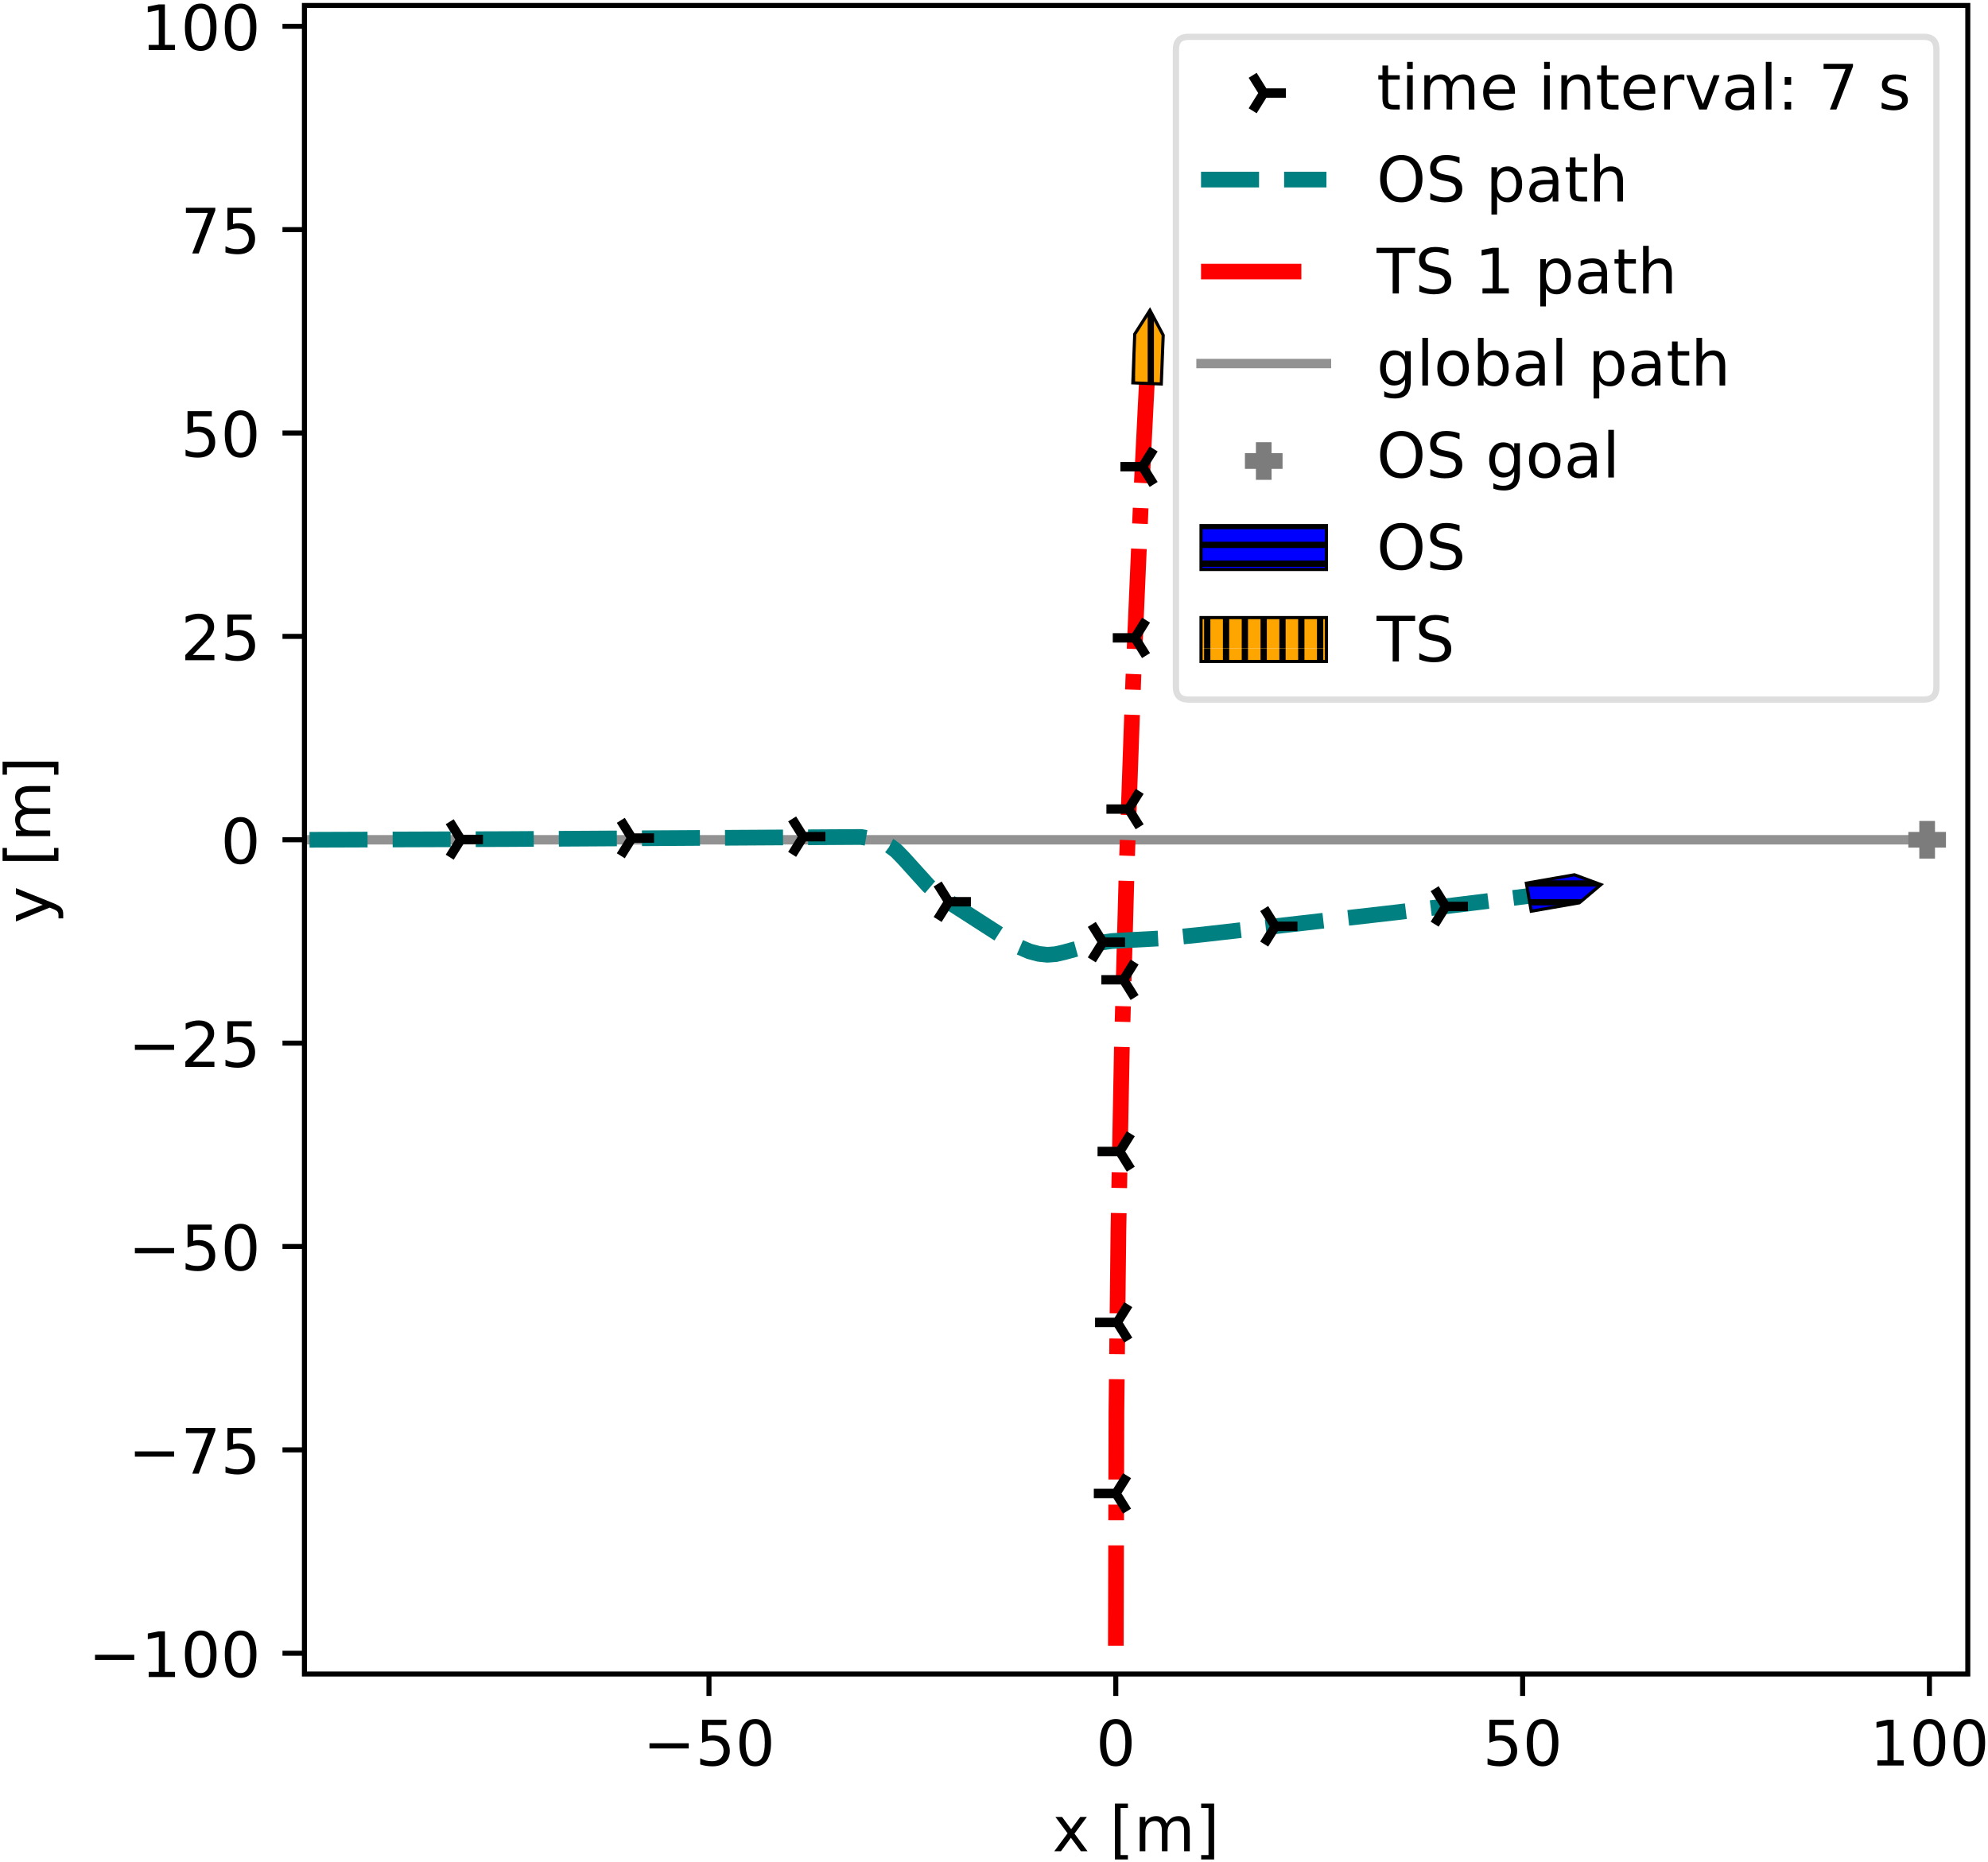 <svg xmlns="http://www.w3.org/2000/svg" xmlns:xlink="http://www.w3.org/1999/xlink" width="317pt" height="396" viewBox="0 0 317 297"><clipPath id="a"><path transform="matrix(1 0 0 -1 -55 305)" d="M0 0h460.8v345.6H0z"/></clipPath><g clip-path="url(#a)"><path d="M-55 305h460.8V-40.6H-55z" fill="#fff"/><path d="M48.542 266.984h265.236V.872H48.542z" fill="#fff"/><clipPath id="b"><path transform="matrix(1 0 0 -1 -55 305)" d="M103.542 38.016h265.236v266.112H103.542z"/></clipPath><g clip-path="url(#b)"><path stroke-width="1.5" stroke-linecap="square" stroke-linejoin="round" fill="none" stroke="#929292" d="m49.361 133.934 257.936.002"/></g><clipPath id="c"><path transform="matrix(1 0 0 -1 -55 305)" d="M103.542 38.016h265.236v266.112H103.542z"/></clipPath><g clip-path="url(#c)"><path stroke-width="2.5" stroke-dasharray="16,4,2.5,4" stroke-linejoin="round" fill="none" stroke="red" d="M177.929 262.465v-.418l.091-36.812.318-28.968.544-28.873.795-29.57 1.036-29.556 1.233-28.702 1.113-22.305"/></g><clipPath id="d"><path transform="matrix(1 0 0 -1 -55 305)" d="M103.542 38.016h265.236v266.112H103.542z"/></clipPath><g clip-path="url(#d)"><path stroke-width="2.5" stroke-dasharray="9.25,4" stroke-linejoin="round" fill="none" stroke="teal" d="m49.361 133.934 31.305-.11 56.632-.34 1.958.34 1.369.449 1.269.649 1.044.786 1.102 1.132 4.008 4.431 1.656 1.41 2.096 1.479 10.615 6.826 1.723.744 1.493.401 1.375.143 1.322-.095 1.445-.337 5.242-1.434 2.241-.32 2.908-.164 6.07-.325 5.332-.535 31.393-3.589 24.189-2.994.463-.06"/></g><clipPath id="e"><path transform="matrix(1 0 0 -1 -55 305)" d="M103.542 38.016h265.236v266.112H103.542z"/></clipPath><g clip-path="url(#e)"><clipPath id="f"><path transform="matrix(1 0 0 -1 73.478 133.884)" d="M-9.268-10.328h20.304v20.656H-9.268z"/></clipPath><g clip-path="url(#f)"><path d="M73.478 133.884h3.536m-3.536 0-1.768-2.829m1.768 2.829-1.768 2.828"/><path stroke-width="1.5" stroke-linejoin="round" fill="none" stroke="#000" d="M73.478 133.884h3.536m-3.536 0-1.768-2.829m1.768 2.829-1.768 2.828"/></g><clipPath id="g"><path transform="matrix(1 0 0 -1 100.758 133.66)" d="M-9.268-10.328h20.304v20.656H-9.268z"/></clipPath><g clip-path="url(#g)"><path d="M100.758 133.66h3.535m-3.535 0-1.768-2.828m1.768 2.828-1.768 2.828"/><path stroke-width="1.5" stroke-linejoin="round" fill="none" stroke="#000" d="M100.758 133.66h3.535m-3.535 0-1.768-2.828m1.768 2.828-1.768 2.828"/></g><clipPath id="h"><path transform="matrix(1 0 0 -1 128.081 133.437)" d="M-9.268-10.328h20.304v20.656H-9.268z"/></clipPath><g clip-path="url(#h)"><path d="M128.081 133.437h3.536m-3.536 0-1.768-2.829m1.768 2.829-1.768 2.828"/><path stroke-width="1.5" stroke-linejoin="round" fill="none" stroke="#000" d="M128.081 133.437h3.536m-3.536 0-1.768-2.829m1.768 2.829-1.768 2.828"/></g><clipPath id="i"><path transform="matrix(1 0 0 -1 151.28 143.815)" d="M-9.268-10.328h20.304v20.656H-9.268z"/></clipPath><g clip-path="url(#i)"><path d="M151.28 143.815h3.536m-3.535 0-1.768-2.828m1.768 2.828-1.768 2.828"/><path stroke-width="1.5" stroke-linejoin="round" fill="none" stroke="#000" d="M151.28 143.815h3.536m-3.535 0-1.768-2.828m1.768 2.828-1.768 2.828"/></g><clipPath id="j"><path transform="matrix(1 0 0 -1 175.861 150.26)" d="M-9.268-10.328h20.304v20.656H-9.268z"/></clipPath><g clip-path="url(#j)"><path d="M175.861 150.26h3.536m-3.536 0-1.768-2.828m1.768 2.828-1.768 2.829"/><path stroke-width="1.5" stroke-linejoin="round" fill="none" stroke="#000" d="M175.861 150.26h3.536m-3.536 0-1.768-2.828m1.768 2.828-1.768 2.829"/></g><clipPath id="k"><path transform="matrix(1 0 0 -1 203.351 147.74)" d="M-9.268-10.328h20.304v20.656H-9.268z"/></clipPath><g clip-path="url(#k)"><path d="M203.351 147.74h3.536m-3.536 0-1.768-2.829m1.768 2.829-1.768 2.828"/><path stroke-width="1.5" stroke-linejoin="round" fill="none" stroke="#000" d="M203.351 147.74h3.536m-3.536 0-1.768-2.829m1.768 2.829-1.768 2.828"/></g><clipPath id="l"><path transform="matrix(1 0 0 -1 230.533 144.565)" d="M-9.268-10.328h20.304v20.656H-9.268z"/></clipPath><g clip-path="url(#l)"><path d="M230.533 144.565h3.536m-3.536 0-1.767-2.829m1.767 2.829-1.767 2.828"/><path stroke-width="1.5" stroke-linejoin="round" fill="none" stroke="#000" d="M230.533 144.565h3.536m-3.536 0-1.767-2.829m1.767 2.829-1.767 2.828"/></g></g><clipPath id="m"><path transform="matrix(1 0 0 -1 -55 305)" d="M103.542 38.016h265.236v266.112H103.542z"/></clipPath><g clip-path="url(#m)"><clipPath id="n"><path transform="matrix(1 0 0 -1 177.952 238.184)" d="M-11.036-10.328H9.268v20.656h-20.304z"/></clipPath><g clip-path="url(#n)"><path d="M177.952 238.184h-3.536m3.536 0 1.767 2.828m-1.767-2.828 1.767-2.829"/><path stroke-width="1.5" stroke-linejoin="round" fill="none" stroke="#000" d="M177.952 238.184h-3.536m3.536 0 1.767 2.828m-1.767-2.828 1.767-2.829"/></g><clipPath id="o"><path transform="matrix(1 0 0 -1 178.15 210.905)" d="M-11.036-10.328H9.268v20.656h-20.304z"/></clipPath><g clip-path="url(#o)"><path d="M178.15 210.905h-3.536m3.535 0 1.768 2.828m-1.768-2.828 1.768-2.829"/><path stroke-width="1.5" stroke-linejoin="round" fill="none" stroke="#000" d="M178.15 210.905h-3.536m3.535 0 1.768 2.828m-1.768-2.828 1.768-2.829"/></g><clipPath id="p"><path transform="matrix(1 0 0 -1 178.548 183.648)" d="M-11.036-10.328H9.268v20.656h-20.304z"/></clipPath><g clip-path="url(#p)"><path d="M178.548 183.648h-3.536m3.536 0 1.768 2.829m-1.768-2.829 1.768-2.828"/><path stroke-width="1.5" stroke-linejoin="round" fill="none" stroke="#000" d="M178.548 183.648h-3.536m3.536 0 1.768 2.829m-1.768-2.829 1.768-2.828"/></g><clipPath id="q"><path transform="matrix(1 0 0 -1 179.153 156.263)" d="M-11.036-10.328H9.268v20.656h-20.304z"/></clipPath><g clip-path="url(#q)"><path d="M179.153 156.263h-3.535m3.535 0 1.768 2.829m-1.768-2.829 1.768-2.828"/><path stroke-width="1.5" stroke-linejoin="round" fill="none" stroke="#000" d="M179.153 156.263h-3.535m3.535 0 1.768 2.829m-1.768-2.829 1.768-2.828"/></g><clipPath id="r"><path transform="matrix(1 0 0 -1 179.96 129.034)" d="M-11.036-10.328H9.268v20.656h-20.304z"/></clipPath><g clip-path="url(#r)"><path d="M179.96 129.034h-3.535m3.535 0 1.768 2.829m-1.768-2.829 1.768-2.828"/><path stroke-width="1.5" stroke-linejoin="round" fill="none" stroke="#000" d="M179.96 129.034h-3.535m3.535 0 1.768 2.829m-1.768-2.829 1.768-2.828"/></g><clipPath id="s"><path transform="matrix(1 0 0 -1 180.974 101.73)" d="M-11.036-10.328H9.268v20.656h-20.304z"/></clipPath><g clip-path="url(#s)"><path d="M180.974 101.73h-3.536m3.536 0 1.768 2.828m-1.768-2.828 1.768-2.829"/><path stroke-width="1.5" stroke-linejoin="round" fill="none" stroke="#000" d="M180.974 101.73h-3.536m3.536 0 1.768 2.828m-1.768-2.828 1.768-2.829"/></g><clipPath id="t"><path transform="matrix(1 0 0 -1 182.19 74.433)" d="M-11.036-10.328H9.268v20.656h-20.304z"/></clipPath><g clip-path="url(#t)"><path d="M182.19 74.433h-3.535m3.535 0 1.768 2.828m-1.768-2.828 1.768-2.828"/><path stroke-width="1.5" stroke-linejoin="round" fill="none" stroke="#000" d="M182.19 74.433h-3.535m3.535 0 1.768 2.828m-1.768-2.828 1.768-2.828"/></g></g><clipPath id="u"><path transform="matrix(1 0 0 -1 -55 305)" d="M103.542 38.016h265.236v266.112H103.542z"/></clipPath><g clip-path="url(#u)"><path d="M304.297 133.936h6m-3 3v-6" fill="#7c7c7c"/><path stroke-width="2.5" stroke-linejoin="round" fill="none" stroke="#7c7c7c" d="M304.297 133.936h6m-3 3v-6"/></g><clipPath id="v"><path transform="matrix(1 0 0 -1 -55 305)" d="M103.542 38.016h265.236v266.112H103.542z"/></clipPath><g clip-path="url(#v)"><clipPath id="w"><path transform="matrix(1 0 0 -1 -55 305)" d="m298.387 164.147.78-4.473 7.669 1.337 3.444 2.905-4.224 1.568z"/></clipPath><g clip-path="url(#w)"><path d="M233 175.4h72v-72h-72zM233 173.9h72m-72-3h72m-72-3h72m-72-3h72m-72-3h72m-72-3h72m-72-3h72m-72-3h72m-72-3h72m-72-3h72m-72-3h72m-72-3h72m-72-3h72m-72-3h72m-72-3h72m-72-3h72m-72-3h72m-72-3h72m-72-3h72m-72-3h72m-72-3h72m-72-3h72m-72-3h72m-72-3h72" fill="#00f"/><path stroke-miterlimit="10" fill="none" stroke="#000" d="M233 173.9h72m-72-3h72m-72-3h72m-72-3h72m-72-3h72m-72-3h72m-72-3h72m-72-3h72m-72-3h72m-72-3h72m-72-3h72m-72-3h72m-72-3h72m-72-3h72m-72-3h72m-72-3h72m-72-3h72m-72-3h72m-72-3h72m-72-3h72m-72-3h72m-72-3h72m-72-3h72m-72-3h72"/></g><path stroke-width=".5" stroke-miterlimit="10" fill="none" stroke="#000" d="m243.387 140.853.78 4.473 7.669-1.337 3.444-2.905-4.224-1.568z"/></g><clipPath id="x"><path transform="matrix(1 0 0 -1 -55 305)" d="M103.542 38.016h265.236v266.112H103.542z"/></clipPath><g clip-path="url(#x)"><clipPath id="y"><path transform="matrix(1 0 0 -1 -55 305)" d="m235.638 243.94 4.537-.179.306 7.778-2.115 3.979-2.422-3.8z"/></clipPath><g clip-path="url(#y)"><path d="M161 103.4h72v-72h-72zM162.5 103.4v-72m3 72v-72m3 72v-72m3 72v-72m3 72v-72m3 72v-72m3 72v-72m3 72v-72m3 72v-72m3 72v-72m3 72v-72m3 72v-72m3 72v-72m3 72v-72m3 72v-72m3 72v-72m3 72v-72m3 72v-72m3 72v-72m3 72v-72m3 72v-72m3 72v-72m3 72v-72m3 72v-72" fill="orange"/><path stroke-miterlimit="10" fill="none" stroke="#000" d="M162.5 103.4v-72m3 72v-72m3 72v-72m3 72v-72m3 72v-72m3 72v-72m3 72v-72m3 72v-72m3 72v-72m3 72v-72m3 72v-72m3 72v-72m3 72v-72m3 72v-72m3 72v-72m3 72v-72m3 72v-72m3 72v-72m3 72v-72m3 72v-72m3 72v-72m3 72v-72m3 72v-72m3 72v-72"/></g><path stroke-width=".5" stroke-miterlimit="10" fill="none" stroke="#000" d="m180.638 61.06 4.537.179.306-7.778-2.115-3.979-2.422 3.8z"/></g><path stroke-width=".8" stroke-linejoin="round" fill="none" stroke="#000" d="M113.051 266.984v3.5"/><symbol id="z"><path transform="matrix(.001 0 0 .001 -.077 .013)" d="M108 729h387v-83H198V467c14 5 29 9 43 11s29 4 43 4c81 0 145-23 193-67 48-45 72-105 72-181 0-79-25-140-74-183S357-13 269-13c-31 0-62 3-94 7-32 5-64 12-98 23v99c29-16 59-28 91-36 31-8 64-11 99-11 56 0 101 14 134 44 32 30 49 70 49 121 0 50-17 90-49 120-33 30-78 45-134 45-26 0-53-3-79-9s-53-15-80-27v366z"/></symbol><symbol id="A"><path transform="matrix(.001 0 0 .001 -.066 .013)" d="M318 664c-51 0-89-25-115-75s-38-125-38-225 12-175 38-225 64-75 115-75 89 25 115 75c25 50 38 125 38 225s-13 175-38 225c-26 50-64 75-115 75zm0 78c81 0 143-33 187-97 43-65 65-159 65-281 0-123-22-217-65-281-44-64-106-96-188-96S173 19 130 83 66 241 66 364c0 122 21 216 64 281 43 64 106 97 188 97z"/></symbol><use xlink:href="#z" transform="matrix(10 0 0 -10 111.653 281.708)"/><use xlink:href="#A" transform="matrix(10 0 0 -10 117.903 281.708)"/><clipPath id="B"><path transform="matrix(.01 0 0 -.01 102.504 281.578)" d="M-1021-463h2815v1696h-2815z"/></clipPath><g clip-path="url(#B)"><path d="M103.564 278.028h6.26v.83h-6.26v-.83z"/></g><path stroke-width=".8" stroke-linejoin="round" fill="none" stroke="#000" d="M177.92 266.984v3.5"/><use xlink:href="#A" transform="matrix(10 0 0 -10 175.4 281.708)"/><path stroke-width=".8" stroke-linejoin="round" fill="none" stroke="#000" d="M242.79 266.984v3.5"/><use xlink:href="#z" transform="matrix(10 0 0 -10 237.2 281.708)"/><use xlink:href="#A" transform="matrix(10 0 0 -10 243.45 281.708)"/><path stroke-width=".8" stroke-linejoin="round" fill="none" stroke="#000" d="M307.66 266.984v3.5"/><symbol id="C"><path transform="translate(-.11) scale(.001)" d="M124 83h161v556l-175-35v90l174 35h99V83h161V0H124v83z"/></symbol><use xlink:href="#C" transform="matrix(10 0 0 -10 299.22 281.578)"/><use xlink:href="#A" transform="matrix(10 0 0 -10 305.14 281.708)"/><use xlink:href="#A" transform="matrix(10 0 0 -10 311.5 281.708)"/><symbol id="D"><path transform="translate(-.029) scale(.001)" d="M549 547 351 281 559 0H453L294 215 135 0H29l212 286L47 547h106l145-195 145 195h106z"/></symbol><symbol id="F"><path transform="matrix(.001 0 0 .001 -.086 .131)" d="M86 760h207v-70H176V-61h117v-70H86v891z"/></symbol><symbol id="G"><path transform="translate(-.091) scale(.001)" d="M520 442c22 40 49 69 80 89 31 19 68 29 111 29 56 0 100-20 131-60s47-97 47-170V0h-90v327c0 52-10 91-28 117-19 25-47 38-85 38-47 0-84-16-111-47s-40-73-40-126V0h-90v327c0 52-10 91-28 117-19 25-48 38-86 38-46 0-83-16-110-47s-40-73-40-126V0H91v547h90v-85c20 33 45 58 74 74 28 16 62 24 102 24s73-10 101-30 48-50 62-88z"/></symbol><symbol id="H"><path transform="matrix(.001 0 0 .001 -.097 .131)" d="M304 760v-891H97v70h117v751H97v70h207z"/></symbol><use xlink:href="#D" transform="matrix(10 0 0 -10 168.114 295.25)"/><use xlink:href="#E" transform="matrix(10 0 0 -10 173.744 295.25)"/><use xlink:href="#F" transform="matrix(10 0 0 -10 177.784 296.56)"/><use xlink:href="#G" transform="matrix(10 0 0 -10 181.734 295.25)"/><use xlink:href="#H" transform="matrix(10 0 0 -10 191.534 296.56)"/><path stroke-width=".8" stroke-linejoin="round" fill="none" stroke="#000" d="M48.542 263.67h-3.5"/><use xlink:href="#C" transform="matrix(10 0 0 -10 23.568 267.467)"/><use xlink:href="#A" transform="matrix(10 0 0 -10 29.488 267.597)"/><use xlink:href="#A" transform="matrix(10 0 0 -10 35.848 267.597)"/><clipPath id="I"><path transform="matrix(.01 0 0 -.01 14.089 267.467)" d="M-1021-463h2815v1696h-2815z"/></clipPath><g clip-path="url(#I)"><path d="M15.149 263.917h6.26v.83h-6.26v-.83z"/></g><path stroke-width=".8" stroke-linejoin="round" fill="none" stroke="#000" d="M48.542 231.235h-3.5"/><symbol id="J"><path transform="translate(-.082) scale(.001)" d="M82 729h469v-42L286 0H183l249 646H82v83z"/></symbol><use xlink:href="#J" transform="matrix(10 0 0 -10 29.647 235.032)"/><use xlink:href="#z" transform="matrix(10 0 0 -10 35.957 235.162)"/><clipPath id="K"><path transform="matrix(.01 0 0 -.01 20.448 235.032)" d="M-1021-463h2815v1696h-2815z"/></clipPath><g clip-path="url(#K)"><path d="M21.508 231.482h6.26v.83h-6.26v-.83z"/></g><path stroke-width=".8" stroke-linejoin="round" fill="none" stroke="#000" d="M48.542 198.8h-3.5"/><use xlink:href="#z" transform="matrix(10 0 0 -10 29.597 202.727)"/><use xlink:href="#A" transform="matrix(10 0 0 -10 35.847 202.727)"/><clipPath id="L"><path transform="matrix(.01 0 0 -.01 20.448 202.597)" d="M-1021-463h2815v1696h-2815z"/></clipPath><g clip-path="url(#L)"><path d="M21.508 199.047h6.26v.83h-6.26v-.83z"/></g><path stroke-width=".8" stroke-linejoin="round" fill="none" stroke="#000" d="M48.542 166.366h-3.5"/><symbol id="M"><path transform="translate(-.073) scale(.001)" d="M192 83h344V0H73v83c37 38 88 90 153 156 64 65 105 107 122 126 32 35 54 65 66 90 12 24 19 49 19 73 0 38-14 70-41 94s-62 37-106 37c-31 0-64-6-98-16-34-11-71-27-110-49v100c40 16 77 28 111 36s66 12 95 12c75 0 135-19 180-57s68-88 68-151c0-30-6-59-17-85-11-27-31-59-61-95-8-10-34-37-78-82S271 164 192 83z"/></symbol><use xlink:href="#M" transform="matrix(10 0 0 -10 29.557 170.163)"/><use xlink:href="#z" transform="matrix(10 0 0 -10 35.957 170.293)"/><clipPath id="N"><path transform="matrix(.01 0 0 -.01 20.448 170.163)" d="M-1021-463h2815v1696h-2815z"/></clipPath><g clip-path="url(#N)"><path d="M21.508 166.613h6.26v.83h-6.26v-.83z"/></g><path stroke-width=".8" stroke-linejoin="round" fill="none" stroke="#000" d="M48.542 133.931h-3.5"/><use xlink:href="#A" transform="matrix(10 0 0 -10 35.843 137.858)"/><path stroke-width=".8" stroke-linejoin="round" fill="none" stroke="#000" d="M48.542 101.496h-3.5"/><use xlink:href="#M" transform="matrix(10 0 0 -10 29.553 105.293)"/><use xlink:href="#z" transform="matrix(10 0 0 -10 35.953 105.423)"/><path stroke-width=".8" stroke-linejoin="round" fill="none" stroke="#000" d="M48.542 69.062h-3.5"/><use xlink:href="#z" transform="matrix(10 0 0 -10 29.593 72.989)"/><use xlink:href="#A" transform="matrix(10 0 0 -10 35.843 72.989)"/><path stroke-width=".8" stroke-linejoin="round" fill="none" stroke="#000" d="M48.542 36.627h-3.5"/><use xlink:href="#J" transform="matrix(10 0 0 -10 29.643 40.424)"/><use xlink:href="#z" transform="matrix(10 0 0 -10 35.953 40.554)"/><path stroke-width=".8" stroke-linejoin="round" fill="none" stroke="#000" d="M48.542 4.192h-3.5"/><use xlink:href="#C" transform="matrix(10 0 0 -10 23.564 7.99)"/><use xlink:href="#A" transform="matrix(10 0 0 -10 29.484 8.12)"/><use xlink:href="#A" transform="matrix(10 0 0 -10 35.844 8.12)"/><symbol id="O"><path transform="matrix(.001 0 0 .001 -.03 .207)" d="M322-50c-26-64-51-107-75-127s-56-30-96-30H79v75h53c24 0 43 6 57 18s29 39 46 83l16 40L30 547h95l171-428 171 428h95L322-50z"/></symbol><use xlink:href="#O" transform="matrix(0 -10 -10 0 10.08 146.964)"/><use xlink:href="#E" transform="matrix(0 -10 -10 0 8.01 141.344)"/><use xlink:href="#F" transform="matrix(0 -10 -10 0 9.32 137.304)"/><use xlink:href="#G" transform="matrix(0 -10 -10 0 8.01 133.354)"/><use xlink:href="#H" transform="matrix(0 -10 -10 0 9.32 123.554)"/><path stroke-width=".8" stroke-linecap="square" stroke-miterlimit="10" fill="none" stroke="#000" d="M48.542 266.984V.872M313.778 266.984V.872M48.542 266.984h265.236M48.542.872h265.236"/><path d="M189.512 111.575h117.266c1.333 0 2-.667 2-2V7.872c0-1.333-.667-2-2-2H189.512c-1.333 0-2 .667-2 2v101.703c0 1.333.667 2 2 2z" fill="#fff" fill-opacity=".8"/><path stroke-miterlimit="10" fill="none" stroke="#d5d6d5" stroke-opacity=".8" d="M189.512 111.575h117.266c1.333 0 2-.667 2-2V7.872c0-1.333-.667-2-2-2H189.512c-1.333 0-2 .667-2 2v101.703c0 1.333.667 2 2 2z"/><path d="M201.512 14.84h3.536m-3.536 0-1.767-2.828m1.767 2.829-1.767 2.828"/><path stroke-width="1.5" stroke-linejoin="round" fill="none" stroke="#000" d="M201.512 14.84h3.536m-3.536 0-1.767-2.828m1.767 2.829-1.767 2.828"/><symbol id="P"><path transform="translate(-.027) scale(.001)" d="M183 702V547h185v-70H183V180c0-45 6-74 18-86 12-13 37-19 75-19h92V0h-92c-70 0-118 13-144 39s-39 73-39 141v297H27v70h66v155h90z"/></symbol><symbol id="Q"><path transform="translate(-.094) scale(.001)" d="M94 547h90V0H94v547zm0 213h90V646H94v114z"/></symbol><symbol id="R"><path transform="matrix(.001 0 0 .001 -.055 .013)" d="M562 296v-44H149c4-62 22-110 56-142 33-32 79-48 139-48 34 0 68 4 100 12s65 21 97 39V28c-32-14-65-25-99-31s-69-10-103-10c-88 0-157 25-208 75S55 181 55 268c0 89 24 160 72 213 48 52 114 79 196 79 74 0 132-24 175-71 42-48 64-112 64-193zm-90 26c-1 49-15 88-41 118-27 29-63 44-107 44-50 0-90-15-120-43s-48-68-52-119h320z"/></symbol><symbol id="S"><path transform="translate(-.091) scale(.001)" d="M549 330V0h-90v327c0 52-11 90-31 116s-50 39-90 39c-49 0-87-16-115-47s-42-73-42-126V0H91v547h90v-85c21 32 46 57 76 73 29 16 63 25 101 25 62 0 110-20 142-59s49-96 49-171z"/></symbol><symbol id="T"><path transform="translate(-.091) scale(.001)" d="M411 463c-10 6-21 10-33 13-12 2-25 4-39 4-51 0-90-17-117-50-28-33-41-80-41-142V0H91v547h90v-85c18 33 43 58 73 74s67 24 111 24c6 0 13-1 21-1 7-1 15-2 25-4v-92z"/></symbol><symbol id="U"><path transform="translate(-.03) scale(.001)" d="M30 547h95L296 88l171 459h95L357 0H235L30 547z"/></symbol><symbol id="V"><path transform="matrix(.001 0 0 .001 -.06 .013)" d="M343 275c-73 0-123-9-151-25-28-17-42-45-42-85 0-32 10-58 31-76 21-19 50-28 86-28 50 0 90 17 120 53 30 35 45 82 45 141v20h-89zm179 37V0h-90v83c-21-34-47-58-77-73s-68-23-112-23c-56 0-101 15-134 46s-49 73-49 126c0 61 20 107 62 139 41 31 102 47 184 47h126v9c0 41-14 73-41 96-27 22-65 34-114 34-32 0-62-4-92-12s-58-19-85-33v83c32 12 64 22 95 28s61 10 91 10c79 0 138-21 177-62s59-103 59-186z"/></symbol><symbol id="W"><path transform="translate(-.094) scale(.001)" d="M94 760h90V0H94v760z"/></symbol><symbol id="X"><path transform="translate(-.117) scale(.001)" d="M117 124h103V0H117v124zm0 393h103V393H117v124z"/></symbol><symbol id="Y"><path transform="matrix(.001 0 0 .001 -.054 .013)" d="M443 531v-85c-26 12-52 22-79 29-28 6-56 10-85 10-45 0-79-7-101-21s-33-34-33-61c0-21 8-37 24-49s48-24 96-34l31-7c64-14 109-34 136-58 26-25 40-60 40-104 0-51-20-91-60-120-40-30-96-44-166-44-30 0-60 3-92 8S89 8 54 20v93c33-18 66-31 98-39 32-9 64-13 96-13 42 0 75 7 98 21 22 14 34 35 34 62 0 24-9 43-25 56s-52 26-108 38l-31 7c-56 12-97 30-121 54-25 24-37 57-37 100 0 51 18 91 54 119s88 42 156 42c33 0 64-3 94-8 29-5 56-12 81-21z"/></symbol><use xlink:href="#P" transform="matrix(10 0 0 -10 219.782 17.466)"/><use xlink:href="#Q" transform="matrix(10 0 0 -10 224.372 17.466)"/><use xlink:href="#G" transform="matrix(10 0 0 -10 227.122 17.466)"/><use xlink:href="#R" transform="matrix(10 0 0 -10 236.502 17.596)"/><use xlink:href="#E" transform="matrix(10 0 0 -10 242.102 17.466)"/><use xlink:href="#Q" transform="matrix(10 0 0 -10 246.222 17.466)"/><use xlink:href="#S" transform="matrix(10 0 0 -10 248.972 17.466)"/><use xlink:href="#P" transform="matrix(10 0 0 -10 254.672 17.466)"/><use xlink:href="#R" transform="matrix(10 0 0 -10 258.872 17.596)"/><use xlink:href="#T" transform="matrix(10 0 0 -10 265.382 17.466)"/><use xlink:href="#U" transform="matrix(10 0 0 -10 268.882 17.466)"/><use xlink:href="#V" transform="matrix(10 0 0 -10 275.102 17.596)"/><use xlink:href="#W" transform="matrix(10 0 0 -10 281.572 17.466)"/><use xlink:href="#X" transform="matrix(10 0 0 -10 284.582 17.466)"/><use xlink:href="#E" transform="matrix(10 0 0 -10 286.782 17.466)"/><use xlink:href="#J" transform="matrix(10 0 0 -10 290.782 17.466)"/><use xlink:href="#E" transform="matrix(10 0 0 -10 296.322 17.466)"/><use xlink:href="#Y" transform="matrix(10 0 0 -10 300.042 17.596)"/><path stroke-width="2.5" stroke-dasharray="9.25,4" stroke-linejoin="round" fill="none" stroke="teal" d="M191.512 28.638h20"/><symbol id="Z"><path transform="matrix(.001 0 0 .001 -.056 .013)" d="M394 662c-72 0-129-27-171-80-42-54-63-126-63-218s21-165 63-218c42-54 99-80 171-80 71 0 128 26 170 80 42 53 63 126 63 218s-21 164-63 218c-42 53-99 80-170 80zm0 80c102 0 183-35 245-103 61-68 92-160 92-275 0-116-31-207-92-275C577 21 496-13 394-13 291-13 209 21 148 89c-62 68-92 159-92 275 0 115 30 207 92 275 61 68 143 103 246 103z"/></symbol><symbol id="aa"><path transform="matrix(.001 0 0 .001 -.066 .013)" d="M535 705v-96c-38 18-73 31-106 40-34 8-66 13-96 13-54 0-96-11-125-31-29-21-43-51-43-89 0-32 9-57 29-73 19-17 56-30 110-40l60-12c73-14 127-39 162-74 35-36 53-83 53-142 0-71-24-124-71-160-48-36-117-54-208-54-35 0-72 4-111 11S110 16 69 32v102c40-23 79-40 117-51 38-12 76-17 114-17 56 0 99 11 130 33 30 22 46 53 46 95 0 36-11 64-33 84s-58 35-108 45l-60 12c-74 14-127 37-160 69-33 31-49 74-49 130 0 64 22 115 68 152 45 37 108 56 188 56 34 0 68-3 104-9 35-6 71-16 109-28z"/></symbol><symbol id="ab"><path transform="matrix(.001 0 0 .001 -.091 .207)" d="M181 82v-289H91v754h90v-83c18 32 42 56 71 72s64 24 104 24c66 0 120-27 162-79 41-53 62-122 62-208s-21-156-62-208c-42-52-96-78-162-78-40 0-75 8-104 23s-53 39-71 72zm306 191c0 66-14 117-41 155-28 38-65 57-112 57-48 0-85-19-112-57-28-38-41-89-41-155s13-118 41-156c27-38 64-56 112-56 47 0 84 18 112 56 27 38 41 90 41 156z"/></symbol><symbol id="ac"><path transform="translate(-.091) scale(.001)" d="M549 330V0h-90v327c0 52-11 90-31 116s-50 39-90 39c-49 0-87-16-115-47s-42-73-42-126V0H91v760h90V462c21 32 46 57 76 73 29 16 63 25 101 25 62 0 110-20 142-59s49-96 49-171z"/></symbol><use xlink:href="#Z" transform="matrix(10 0 0 -10 220.072 32.268)"/><use xlink:href="#aa" transform="matrix(10 0 0 -10 228.042 32.268)"/><use xlink:href="#E" transform="matrix(10 0 0 -10 233.732 32.138)"/><use xlink:href="#ab" transform="matrix(10 0 0 -10 237.822 34.208)"/><use xlink:href="#V" transform="matrix(10 0 0 -10 243.862 32.268)"/><use xlink:href="#P" transform="matrix(10 0 0 -10 249.662 32.138)"/><use xlink:href="#ac" transform="matrix(10 0 0 -10 254.222 32.138)"/><path stroke-width="2.5" stroke-dasharray="16,4,2.5,4" stroke-linejoin="round" fill="none" stroke="red" d="M191.512 43.31h20"/><symbol id="ad"><path transform="translate(.002) scale(.001)" d="M-2 729h616v-83H355V0h-99v646H-2v83z"/></symbol><use xlink:href="#ad" transform="matrix(10 0 0 -10 219.492 46.81)"/><use xlink:href="#aa" transform="matrix(10 0 0 -10 226.282 46.94)"/><use xlink:href="#E" transform="matrix(10 0 0 -10 231.972 46.81)"/><use xlink:href="#C" transform="matrix(10 0 0 -10 236.252 46.81)"/><use xlink:href="#E" transform="matrix(10 0 0 -10 241.512 46.81)"/><use xlink:href="#ab" transform="matrix(10 0 0 -10 245.602 48.88)"/><use xlink:href="#V" transform="matrix(10 0 0 -10 251.642 46.94)"/><use xlink:href="#P" transform="matrix(10 0 0 -10 257.442 46.81)"/><use xlink:href="#ac" transform="matrix(10 0 0 -10 262.002 46.81)"/><path stroke-width="1.5" stroke-linecap="square" stroke-linejoin="round" fill="none" stroke="#929292" d="M191.512 57.981h20"/><symbol id="ae"><path transform="matrix(.001 0 0 .001 -.055 .207)" d="M454 280c0 64-14 115-40 151-27 36-65 54-113 54s-86-18-113-54-40-87-40-151c0-65 13-115 40-151s65-54 113-54 86 18 113 54c26 36 40 86 40 151zm90-212c0-92-21-161-62-207-42-45-105-68-190-68-32 0-61 3-89 7-28 5-56 12-82 22v87c26-14 52-24 78-31s52-11 79-11c58 0 102 16 132 46 29 31 44 77 44 139v44c-19-32-43-56-72-72S319 0 279 0c-68 0-122 25-163 76S55 195 55 280c0 84 20 152 61 203s95 77 163 77c40 0 74-8 103-24s53-40 72-72v83h90V68z"/></symbol><symbol id="af"><path transform="matrix(.001 0 0 .001 -.055 .013)" d="M306 484c-48 0-86-19-114-57s-42-89-42-154c0-66 13-117 41-155s66-56 115-56c48 0 86 18 114 56s42 89 42 155c0 64-14 116-42 154s-66 57-114 57zm0 76c78 0 139-26 184-76 44-51 67-121 67-211s-23-160-67-210c-45-51-106-76-184-76-79 0-141 25-185 76-44 50-66 120-66 210s22 160 66 211c44 50 106 76 185 76z"/></symbol><symbol id="ag"><path transform="matrix(.001 0 0 .001 -.091 .013)" d="M487 273c0 66-14 117-41 155-28 38-65 57-112 57-48 0-85-19-112-57-28-38-41-89-41-155s13-118 41-156c27-38 64-56 112-56 47 0 84 18 112 56 27 38 41 90 41 156zM181 464c18 32 42 56 71 72s64 24 104 24c66 0 120-27 162-79 41-53 62-122 62-208s-21-156-62-208c-42-52-96-78-162-78-40 0-75 8-104 23s-53 39-71 72V0H91v760h90V464z"/></symbol><use xlink:href="#ae" transform="matrix(10 0 0 -10 220.062 63.551)"/><use xlink:href="#W" transform="matrix(10 0 0 -10 226.802 61.481)"/><use xlink:href="#af" transform="matrix(10 0 0 -10 229.192 61.611)"/><use xlink:href="#ag" transform="matrix(10 0 0 -10 235.672 61.611)"/><use xlink:href="#V" transform="matrix(10 0 0 -10 241.712 61.611)"/><use xlink:href="#W" transform="matrix(10 0 0 -10 248.182 61.481)"/><use xlink:href="#E" transform="matrix(10 0 0 -10 250.022 61.481)"/><use xlink:href="#ab" transform="matrix(10 0 0 -10 254.112 63.551)"/><use xlink:href="#V" transform="matrix(10 0 0 -10 260.152 61.611)"/><use xlink:href="#P" transform="matrix(10 0 0 -10 265.952 61.481)"/><use xlink:href="#ac" transform="matrix(10 0 0 -10 270.512 61.481)"/><path d="M198.512 73.528h6m-3 3v-6" fill="#7c7c7c"/><path stroke-width="2.5" stroke-linejoin="round" fill="none" stroke="#7c7c7c" d="M198.512 73.528h6m-3 3v-6"/><use xlink:href="#Z" transform="matrix(10 0 0 -10 220.072 76.283)"/><use xlink:href="#aa" transform="matrix(10 0 0 -10 228.042 76.283)"/><use xlink:href="#E" transform="matrix(10 0 0 -10 233.732 76.153)"/><use xlink:href="#ae" transform="matrix(10 0 0 -10 237.462 78.223)"/><use xlink:href="#af" transform="matrix(10 0 0 -10 243.812 76.283)"/><use xlink:href="#V" transform="matrix(10 0 0 -10 249.982 76.283)"/><use xlink:href="#W" transform="matrix(10 0 0 -10 256.452 76.153)"/><clipPath id="ah"><path transform="matrix(1 0 0 -1 -55 305)" d="M246.512 214.175h20v7h-20z"/></clipPath><g clip-path="url(#ah)"><path d="M161 103.4h72v-72h-72zM161 101.9h72m-72-3h72m-72-3h72m-72-3h72m-72-3h72m-72-3h72m-72-3h72m-72-3h72m-72-3h72m-72-3h72m-72-3h72m-72-3h72m-72-3h72m-72-3h72m-72-3h72m-72-3h72m-72-3h72m-72-3h72m-72-3h72m-72-3h72m-72-3h72m-72-3h72m-72-3h72m-72-3h72" fill="#00f"/><path stroke-miterlimit="10" fill="none" stroke="#000" d="M161 101.9h72m-72-3h72m-72-3h72m-72-3h72m-72-3h72m-72-3h72m-72-3h72m-72-3h72m-72-3h72m-72-3h72m-72-3h72m-72-3h72m-72-3h72m-72-3h72m-72-3h72m-72-3h72m-72-3h72m-72-3h72m-72-3h72m-72-3h72m-72-3h72m-72-3h72m-72-3h72m-72-3h72"/></g><path stroke-width=".5" stroke-miterlimit="10" fill="none" stroke="#000" d="M191.512 90.825h20v-7h-20z"/><use xlink:href="#Z" transform="matrix(10 0 0 -10 220.072 90.955)"/><use xlink:href="#aa" transform="matrix(10 0 0 -10 228.042 90.955)"/><clipPath id="ai"><path transform="matrix(1 0 0 -1 -55 305)" d="M246.512 199.503h20v7h-20z"/></clipPath><g clip-path="url(#ai)"><path d="M161 175.4h72v-72h-72zM162.5 175.4v-72m3 72v-72m3 72v-72m3 72v-72m3 72v-72m3 72v-72m3 72v-72m3 72v-72m3 72v-72m3 72v-72m3 72v-72m3 72v-72m3 72v-72m3 72v-72m3 72v-72m3 72v-72m3 72v-72m3 72v-72m3 72v-72m3 72v-72m3 72v-72m3 72v-72m3 72v-72m3 72v-72" fill="orange"/><path stroke-miterlimit="10" fill="none" stroke="#000" d="M162.5 175.4v-72m3 72v-72m3 72v-72m3 72v-72m3 72v-72m3 72v-72m3 72v-72m3 72v-72m3 72v-72m3 72v-72m3 72v-72m3 72v-72m3 72v-72m3 72v-72m3 72v-72m3 72v-72m3 72v-72m3 72v-72m3 72v-72m3 72v-72m3 72v-72m3 72v-72m3 72v-72m3 72v-72"/><path d="M161 103.4h72v-72h-72zM162.5 103.4v-72m3 72v-72m3 72v-72m3 72v-72m3 72v-72m3 72v-72m3 72v-72m3 72v-72m3 72v-72m3 72v-72m3 72v-72m3 72v-72m3 72v-72m3 72v-72m3 72v-72m3 72v-72m3 72v-72m3 72v-72m3 72v-72m3 72v-72m3 72v-72m3 72v-72m3 72v-72m3 72v-72" fill="orange"/><path stroke-miterlimit="10" fill="none" stroke="#000" d="M162.5 103.4v-72m3 72v-72m3 72v-72m3 72v-72m3 72v-72m3 72v-72m3 72v-72m3 72v-72m3 72v-72m3 72v-72m3 72v-72m3 72v-72m3 72v-72m3 72v-72m3 72v-72m3 72v-72m3 72v-72m3 72v-72m3 72v-72m3 72v-72m3 72v-72m3 72v-72m3 72v-72m3 72v-72"/></g><path stroke-width=".5" stroke-miterlimit="10" fill="none" stroke="#000" d="M191.512 105.497h20v-7h-20z"/><use xlink:href="#ad" transform="matrix(10 0 0 -10 219.492 105.497)"/><use xlink:href="#aa" transform="matrix(10 0 0 -10 226.282 105.627)"/></g></svg>
